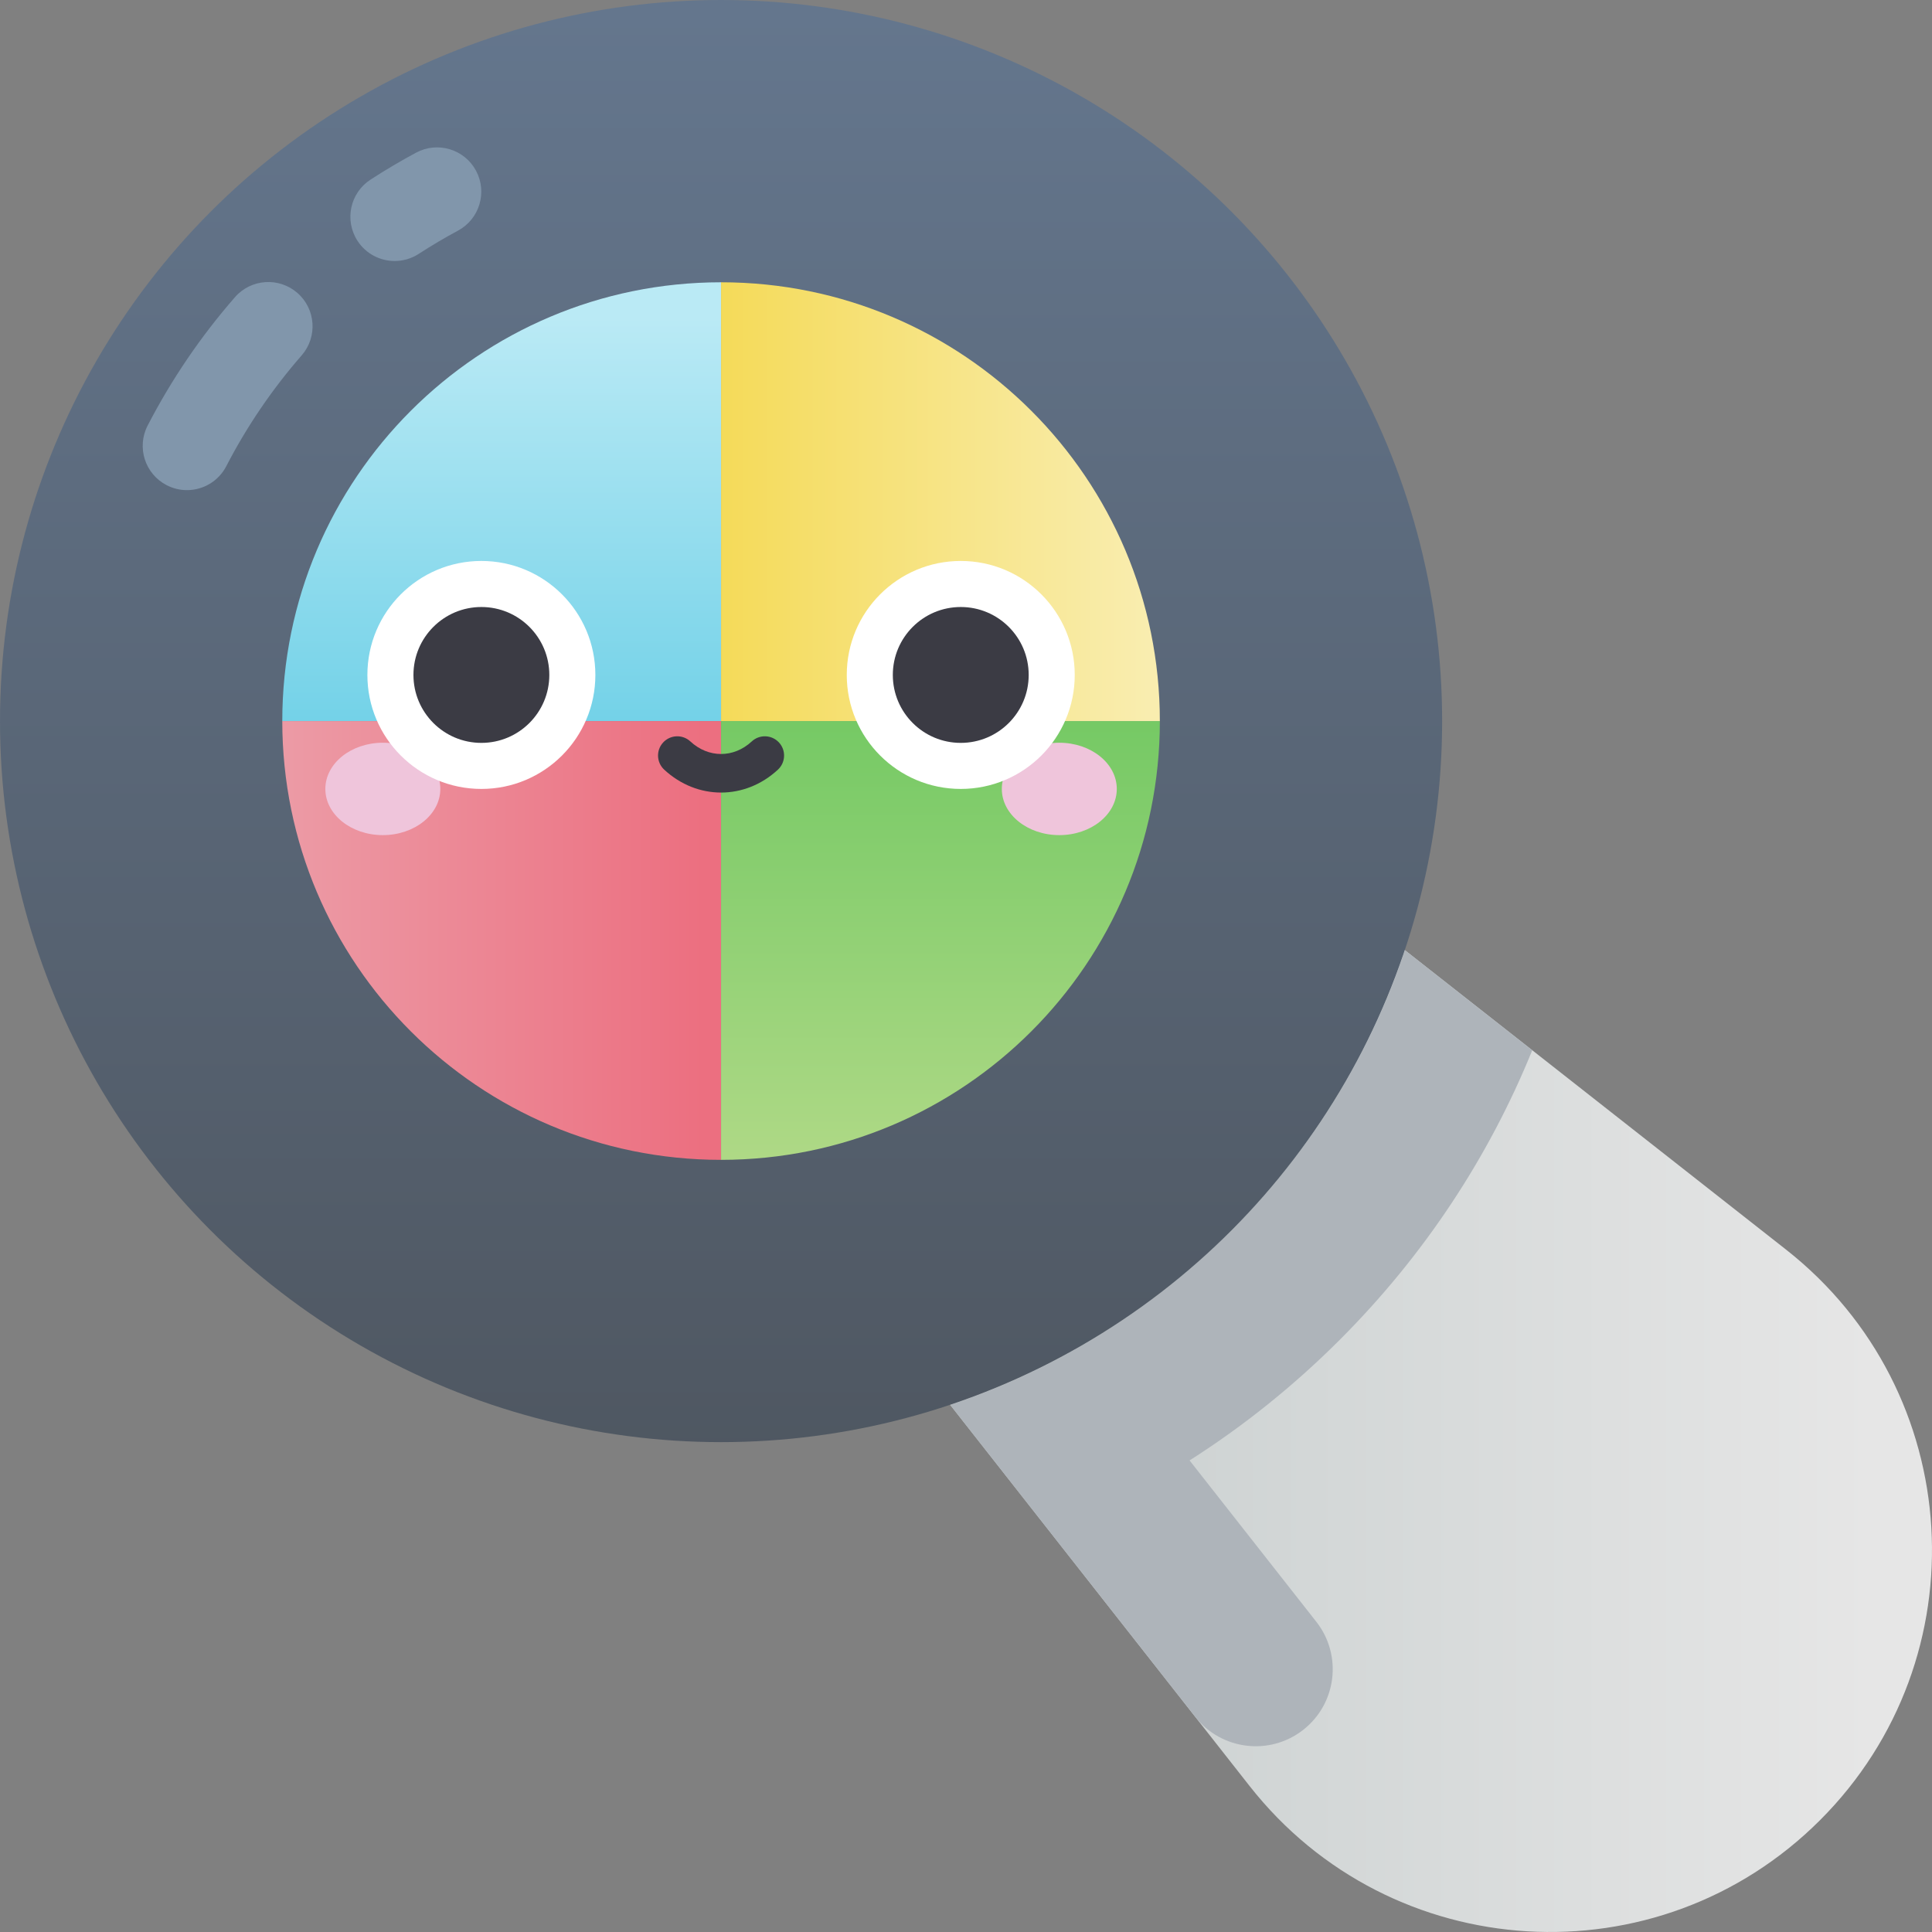 <svg id="Capa_1" enable-background="new 0 0 502 502" height="512" viewBox="0 0 502 502" width="512" xmlns="http://www.w3.org/2000/svg" xmlns:xlink="http://www.w3.org/1999/xlink"><rect x="0" y="0" width="502" height="502" fill="#808080" stroke="none"/><linearGradient id="SVGID_1_" gradientUnits="userSpaceOnUse" x1="233.116" x2="486.623" y1="338.944" y2="338.944"><stop offset="0" stop-color="#c5cccc"/><stop offset="1" stop-color="#e6e6e6"/></linearGradient><linearGradient id="SVGID_2_" gradientUnits="userSpaceOnUse" x1="187.358" x2="187.358" y1="392.018" y2="2.935"><stop offset="0" stop-color="#4e5660"/><stop offset="1" stop-color="#64768d"/></linearGradient><linearGradient id="SVGID_3_" gradientUnits="userSpaceOnUse" x1="130.353" x2="130.353" y1="186.619" y2="82.635"><stop offset="0" stop-color="#74d2e8"/><stop offset="1" stop-color="#baeaf5"/></linearGradient><linearGradient id="SVGID_4_" gradientUnits="userSpaceOnUse" x1="182.68" x2="59.95" y1="244.363" y2="244.363"><stop offset="0" stop-color="#ec6f80"/><stop offset="1" stop-color="#eca0aa"/></linearGradient><linearGradient id="SVGID_5_" gradientUnits="userSpaceOnUse" x1="244.363" x2="244.363" y1="164.774" y2="302.333"><stop offset="0" stop-color="#6ac65e"/><stop offset="1" stop-color="#afd986"/></linearGradient><linearGradient id="SVGID_6_" gradientUnits="userSpaceOnUse" x1="178.175" x2="298.271" y1="130.353" y2="130.353"><stop offset="0" stop-color="#f4d952"/><stop offset="1" stop-color="#f9edaf"/></linearGradient><g><path d="m274.65 175.887-98.763 98.763 148.785 189.403c36.765 46.803 106.168 50.955 148.252 8.871 42.084-42.084 37.931-111.487-8.871-148.252z" fill="url(#SVGID_1_)"/><path d="m342.013 421.377-32.921-41.908c13.96-8.884 27.048-19.362 39.031-31.346 21.87-21.869 38.722-47.414 50.009-75.236l-33.082-25.987c-18.616 55.578-62.572 99.534-118.15 118.15l63.658 81.036c6.786 8.638 19.269 10.187 27.96 3.468 8.787-6.792 10.356-19.443 3.495-28.177z" fill="#aeb4ba"/><circle cx="187.358" cy="187.358" fill="url(#SVGID_2_)" r="187.358"/><path d="m187.358 73.347c-62.966 0-114.011 51.044-114.011 114.011h114.011z" fill="url(#SVGID_3_)"/><path d="m73.347 187.358c0 62.966 51.044 114.011 114.011 114.011v-114.011z" fill="url(#SVGID_4_)"/><path d="m187.358 301.369c62.966 0 114.011-51.044 114.011-114.011h-114.011z" fill="url(#SVGID_5_)"/><path d="m301.369 187.358c0-62.966-51.044-114.011-114.011-114.011v114.011z" fill="url(#SVGID_6_)"/><g fill="#8196ab"><path d="m102.551 67.816c-3.767 0-7.457-1.848-9.659-5.243-3.456-5.329-1.938-12.45 3.391-15.906 3.83-2.483 7.809-4.839 11.826-6.999 5.592-3.008 12.565-.912 15.575 4.683 3.008 5.594.911 12.566-4.683 15.575-3.466 1.863-6.898 3.896-10.203 6.038-1.934 1.254-4.103 1.852-6.247 1.852z"/><path d="m48.572 127.353c-1.776 0-3.579-.412-5.267-1.284-5.644-2.914-7.855-9.852-4.941-15.494 6.176-11.96 13.808-23.181 22.686-33.355 4.176-4.788 11.44-5.28 16.226-1.105 4.786 4.176 5.28 11.441 1.104 16.226-7.664 8.783-14.252 18.468-19.58 28.786-2.042 3.956-6.063 6.226-10.228 6.226z"/></g><g><ellipse cx="99.473" cy="204.991" fill="#efc5db" rx="14.936" ry="12.003"/><ellipse cx="275.244" cy="204.991" fill="#efc5db" rx="14.936" ry="12.003"/><circle cx="125.079" cy="175.374" fill="#fff" r="29.618"/><circle cx="249.637" cy="175.374" fill="#fff" r="29.618"/><g fill="#3b3b44"><g><circle cx="125.079" cy="175.374" r="17.652"/><circle cx="249.637" cy="175.374" r="17.652"/></g><path d="m187.358 205.934c-5.248 0-10.495-1.984-14.776-5.953-2.024-1.878-2.145-5.041-.268-7.066 1.878-2.025 5.041-2.144 7.066-.268 4.697 4.355 11.257 4.355 15.954 0 2.024-1.875 5.188-1.757 7.066.268 1.877 2.025 1.758 5.188-.268 7.066-4.278 3.968-9.527 5.953-14.774 5.953z"/></g></g></g></svg>